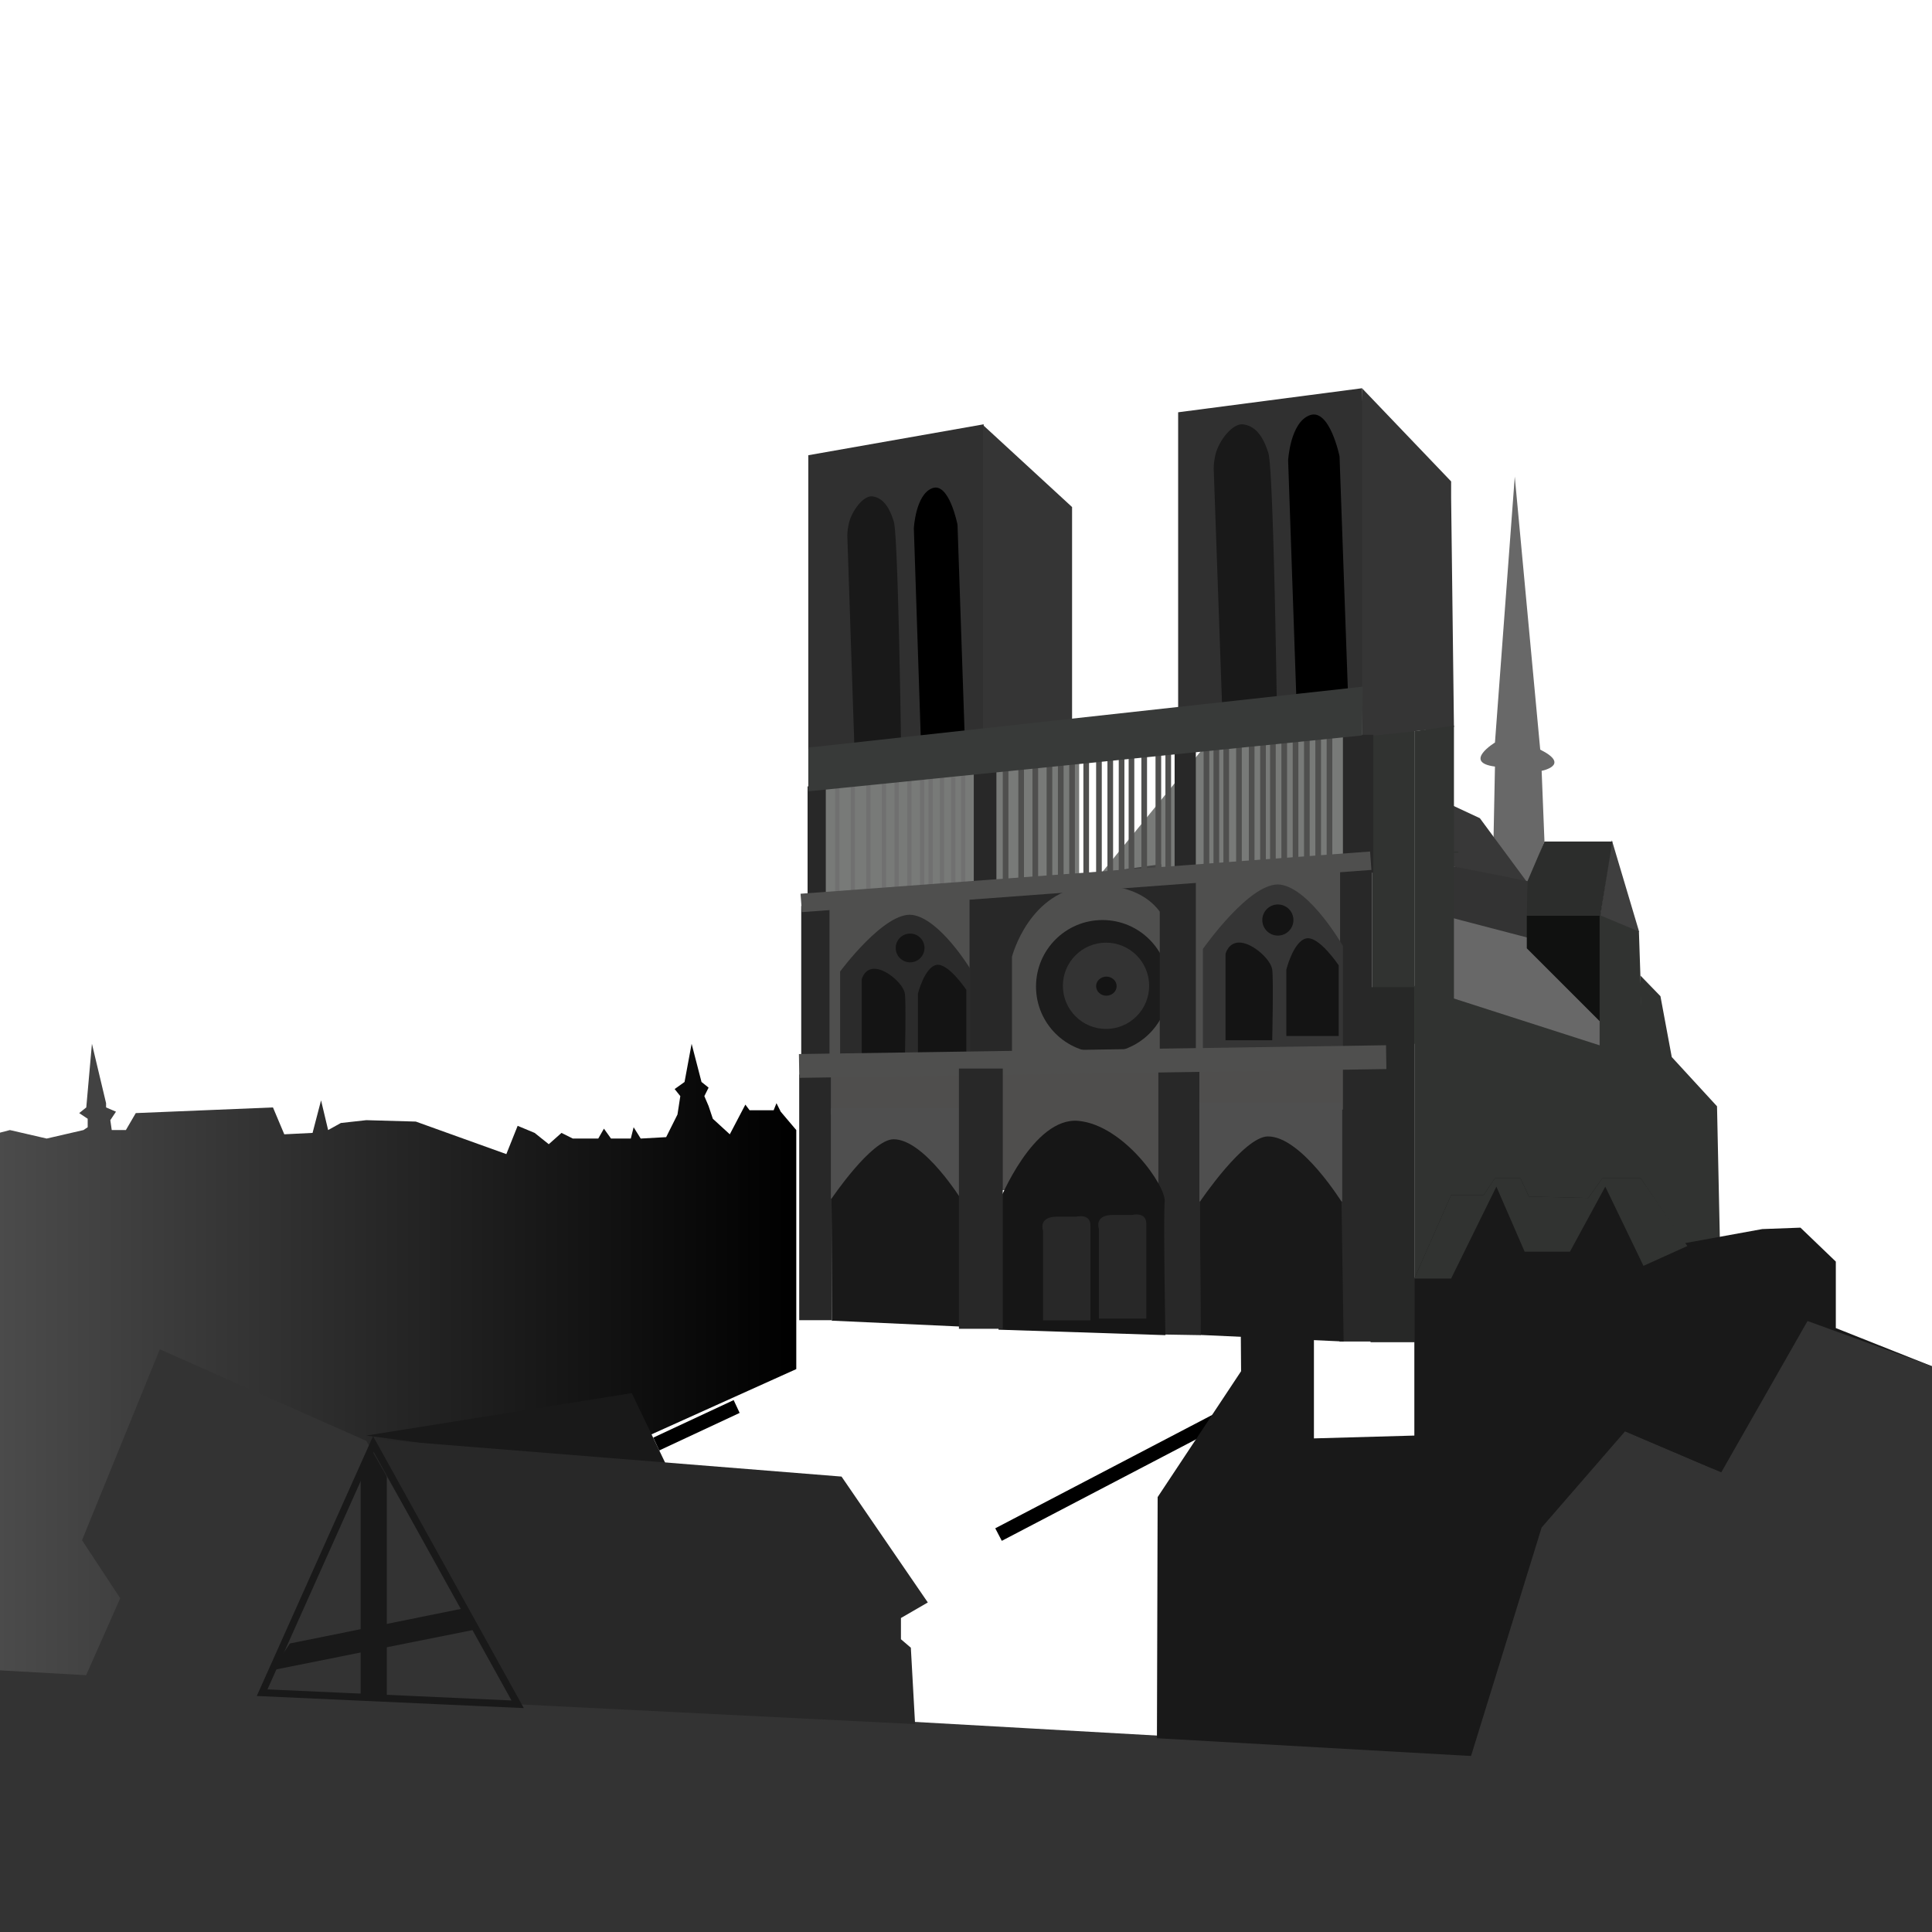 <svg xmlns="http://www.w3.org/2000/svg" xmlns:xlink="http://www.w3.org/1999/xlink" viewBox="0 0 1366 1366"><defs><style>.cls-1{fill:#191919;}.cls-2{fill:#282828;}.cls-3{fill:#4f4e4d;}.cls-4{fill:url(#linear-gradient);}.cls-5{fill:#333;}.cls-15,.cls-20,.cls-6{fill:none;}.cls-6{stroke:#191919;stroke-width:5px;}.cls-20,.cls-6{stroke-miterlimit:10;}.cls-7{fill:#313331;}.cls-8{fill:#272827;}.cls-9{fill:#686868;}.cls-10{fill:#383838;}.cls-11{fill:#787a78;}.cls-12{fill:#444;}.cls-13{fill:#707070;}.cls-14{fill:#4f4f4e;}.cls-16{fill:#303030;}.cls-17{fill:#101110;}.cls-18{fill:#3f3f3f;}.cls-19{fill:#353535;}.cls-20{stroke:#000;stroke-width:10px;}.cls-21{fill:#1c1c1c;}.cls-22{fill:#4f4f4f;}.cls-23{fill:#161616;}.cls-24{fill:#141414;}.cls-25{fill:#2b2b2b;}.cls-26{fill:#383a39;}.cls-27{fill:#2c2d2c;}</style><linearGradient id="linear-gradient" x1="-16" y1="983.5" x2="563" y2="983.5" gradientUnits="userSpaceOnUse"><stop offset="0" stop-color="#4d4d4d"/><stop offset="1"/></linearGradient></defs><title>church-background</title><g id="Layer_3" data-name="Layer 3"><rect class="cls-1" x="113" y="1024" width="45" height="61"/><rect class="cls-2" x="453" y="900" width="45" height="61"/><rect class="cls-3" x="419" y="924" width="34" height="61"/><polygon class="cls-4" points="-16 805 7 799 33 805 59 799 62 797 62 791 56 787 61 783 65 738 75 780 75 783 82 786 78 792 79 799 89 799 96 787 193 783 201 802 221 801 227 778 232 799 241 794 259 792 294 793 358 816 366 796 378 801 388 809 397 801 405 805 423 805 427 798 432 805 446 805 448 797 453 805 471 804 479 788 481 775 477 770 484 765 489 738 496 765 501 769 498 775 501 782 504 791 516 802 527 781 530 785 547 785 549 780 552 786 563 799 563 968 -16 1229 -16 805"/><polygon class="cls-5" points="0 1221.79 0 1366 1366 1366 1366 1258 0 1181 0 1221.79"/><polygon class="cls-5" points="58 1089 113 954 264 1021 366 1205 58 1191 85 1130 58 1089"/><polygon class="cls-1" points="255 1044 255 1200.09 273.5 1200.09 273.5 1038.14 264 1021 255 1044"/><polygon class="cls-1" points="205 1162 328.34 1137.07 336.63 1152.02 192 1181 205 1162"/><polygon class="cls-1" points="259 1015 446.67 985 475 1044 259 1015"/><polygon class="cls-2" points="595 1044 258 1017 366 1205 647 1219 644 1165 637 1159 637 1144 656 1133 595 1044"/><polygon class="cls-6" points="264 1021 185.33 1196.79 366 1205 264 1021"/><rect class="cls-5" x="885" y="1079" width="60" height="80"/></g><g id="Layer_4" data-name="Layer 4"><rect class="cls-7" x="970" y="510" width="30" height="194"/><rect class="cls-8" x="988" y="510" width="2" height="7"/><polyline class="cls-7" points="1168 928.66 1217 922.51 1214 782.19 1182 747.37 1174 704.35 1159.84 689.75 1162.67 929 1217 922.51"/><path class="cls-9" d="M1057,542l-1,50,24,34,12-31-2-50s21-4-1-15l-18-193-14,188S1034,539,1057,542Z"/><polyline class="cls-9" points="1026 642 1081.02 662.81 1135 725.81 1135 741 1026 706.9 1026 642"/><polygon class="cls-10" points="1079.46 627 1026 612.24 1026 569 1046.32 578.49 1080 624.13 1079.46 627"/><polyline class="cls-5" points="1026.59 648.96 1085.41 664.33 1082.12 623.44 1026.81 612.39 1026.44 646.13"/><polyline class="cls-11" points="779 617 962.46 392 970 611.58 779 617"/><rect class="cls-11" x="584" y="538" width="179" height="95"/><polygon class="cls-12" points="715.07 750.5 823.52 748.24 823.5 717.55 821 611 715 625.68 715.07 750.5"/><rect class="cls-13" x="590.5" y="555.5" width="3" height="78"/><rect class="cls-13" x="601.5" y="552.5" width="3" height="78"/><rect class="cls-13" x="612.5" y="552.5" width="3" height="78"/><rect class="cls-13" x="623.5" y="552.5" width="3" height="78"/><rect class="cls-13" x="632.5" y="552.5" width="3" height="78"/><rect class="cls-13" x="650.5" y="549.5" width="3" height="78"/><rect class="cls-13" x="656.5" y="549.5" width="3" height="78"/><rect class="cls-13" x="664.5" y="549.5" width="3" height="78"/><rect class="cls-13" x="672.5" y="549.5" width="3" height="78"/><rect class="cls-13" x="679.5" y="547.5" width="3" height="78"/><rect class="cls-13" x="641.5" y="549.5" width="3" height="78"/><rect class="cls-14" x="582.01" y="622.97" width="378" height="154.13" transform="translate(-35.89 41.69) rotate(-3.03)"/><polygon class="cls-15" points="566.5 641.5 566.5 759.5 969.5 750.5 969.5 611.5 566.5 641.5"/><polygon class="cls-16" points="571.5 529.5 571.5 321.86 695.5 300 695.5 516.39 571.5 529.5"/><polygon class="cls-16" points="833 503.5 970 487.5 963 274.5 833 291.5 833 503.5"/><polygon class="cls-7" points="1000 949 1139 931.66 1135.23 740.45 1000 697 1000 949"/><polygon class="cls-17" points="1134.5 725.5 1132 647 1079.5 647.5 1079.5 670.5 1134.5 725.5"/><polygon class="cls-18" points="1139.65 594.05 1131 649 1159 659 1139.65 594.05"/><polygon class="cls-19" points="695 517.5 758 510.5 758 368.67 758 358.5 695 300.5 695 517.5"/><polygon class="cls-19" points="963 521 1028 514 1026 351.93 1026 340.38 963 274.5 963 521"/><path class="cls-1" d="M604,525.37l-4.91-146.61A39.93,39.93,0,0,1,600,371c1.38-8.29,10-21,17-20,7.54,1.08,12,8,15,18s5,152.13,5,153.49h0l-32.92,2.89Z"/><path d="M651,521l-4.88-147.5s1.24-24,13.11-28.35S677,371,677,371l5,147Z"/><path class="cls-1" d="M864,497l-5.87-165.68a43.09,43.09,0,0,1,1-8.73c1.62-9.33,11.77-23.64,20-22.51,8.88,1.21,14.13,9,17.67,20.26s5.86,171.25,5.88,172.79h0L864,498S864,497,864,497Z"/><path d="M916.5,491.45l-5.74-166s1.46-27,15.43-31.91,20.92,29.1,20.92,29.1L953,488.07Z"/><rect class="cls-3" x="706" y="756.5" width="117.5" height="85"/><polygon class="cls-7" points="1028 738 1000 738 1000 517 1028 513 1028 738"/><rect class="cls-7" x="1026" y="602" width="5" height="1"/><polygon class="cls-7" points="1167.78 928.35 1131 932 1131 647 1158.78 658.6 1167.78 928.35"/><line class="cls-20" x1="520.84" y1="994.45" x2="464" y2="1021"/><line class="cls-20" x1="861" y1="1004" x2="706" y2="1085"/><circle class="cls-21" cx="779.5" cy="697.5" r="47"/><rect class="cls-2" x="820" y="620.5" width="25.5" height="132"/><rect class="cls-2" x="685.5" y="631" width="24.5" height="125.5"/><rect class="cls-2" x="830.5" y="530.5" width="15" height="86"/><rect class="cls-2" x="947.5" y="611.5" width="22.5" height="137"/><rect class="cls-3" x="586.5" y="754" width="95" height="38.5"/><polygon class="cls-2" points="819 753.5 819 943.5 849 944 848.5 784.5 848.5 753.5 819 753.5"/><polygon class="cls-2" points="947 750.5 947 752.5 947 784.5 947 948.5 980.5 948.5 980.5 750.5 947 750.5"/><polygon class="cls-3" points="848 752.5 848 753.5 848 784.5 949.5 784.5 949.5 752.5 848 752.5"/><rect class="cls-2" x="566.5" y="640.5" width="20" height="116"/><rect class="cls-2" x="571" y="556" width="13" height="79"/><rect class="cls-2" x="688.5" y="543" width="16" height="82.5"/><rect class="cls-2" x="949.5" y="519.5" width="21.5" height="97.5"/><path class="cls-2" d="M715.5,744.5v-68s12-47.37,55-50.19,53,24.19,53,24.19v-30l-117,10.58V755.5l8.17.5Z"/><rect class="cls-14" x="565.96" y="616.95" width="403.78" height="13.04" transform="translate(-44.01 58.49) rotate(-4.24)"/><circle class="cls-5" cx="782" cy="697" r="30.5"/><rect class="cls-22" x="848" y="779.5" width="101" height="70"/><polygon class="cls-2" points="565.07 759.74 565.07 933.43 587.92 933.43 587.92 788.08 587.92 759.74 565.07 759.74"/><polygon class="cls-3" points="587.47 758.83 587.47 759.74 587.47 788.08 680.25 788.08 680.25 758.83 587.47 758.83"/><rect class="cls-22" x="587.46" y="783.51" width="92.33" height="63.99"/><path class="cls-23" d="M706,940.13l.48-90.63s24-60,56-57,62,46,61,57,.5,94.5.5,94.5Z"/><rect class="cls-14" x="709" y="543" width="4" height="82"/><rect class="cls-14" x="720" y="543" width="4" height="82"/><rect class="cls-14" x="730" y="541" width="4" height="82"/><rect class="cls-14" x="740" y="541" width="4" height="82"/><rect class="cls-14" x="748" y="538" width="4" height="82"/><rect class="cls-14" x="756" y="538" width="4" height="82"/><rect class="cls-14" x="766" y="538" width="4" height="82"/><rect class="cls-14" x="775" y="535" width="4" height="82"/><rect class="cls-14" x="783" y="535" width="4" height="82"/><rect class="cls-14" x="791" y="535" width="4" height="82"/><rect class="cls-14" x="798" y="535" width="4" height="82"/><rect class="cls-14" x="807" y="533" width="4" height="82"/><rect class="cls-14" x="817" y="533" width="4" height="82"/><rect class="cls-14" x="824" y="531" width="4" height="82"/><rect class="cls-14" x="851" y="530" width="4" height="81"/><rect class="cls-14" x="858" y="526" width="4" height="85"/><rect class="cls-14" x="865" y="526" width="4" height="85"/><rect class="cls-14" x="874" y="528" width="4" height="83"/><rect class="cls-14" x="883" y="523" width="4" height="88"/><rect class="cls-14" x="891" y="523" width="4" height="88"/><rect class="cls-14" x="898" y="523" width="4" height="88"/><rect class="cls-14" x="906" y="523" width="4" height="88"/><rect class="cls-14" x="914" y="523" width="4" height="88"/><rect class="cls-14" x="922" y="520" width="4" height="88"/><rect class="cls-14" x="930" y="520" width="4" height="88"/><rect class="cls-14" x="938" y="520" width="4" height="88"/><path class="cls-1" d="M848.67,943.86l-.17-94.36s31-46,48-46c24,0,53,48,52,46l1.5,99Z"/><path class="cls-1" d="M588.07,933.76l-.15-86.26s28.31-42,43.88-42c21.94,0,48.45,43.88,47.54,42l1.37,90.5Z"/><rect class="cls-8" x="969" y="698" width="31" height="251"/><path class="cls-19" d="M850.5,746l99-3.17v-74s-23-40.16-44-43.33-55,45.45-55,45.45Z"/><path class="cls-24" d="M866.5,735.5v-61s2-9,11-8,21,12,22,19,0,50,0,50Z"/><path class="cls-24" d="M909.5,732.5v-47s5-20,14-22,23,19,23,19v50Z"/><circle class="cls-24" cx="903.5" cy="650.5" r="11"/><path class="cls-25" d="M594,752.8,686,750V685s-21.37-35.32-40.89-38.1-51.11,40-51.11,40Z"/><path class="cls-24" d="M609.29,748.8V692.42s1.85-8.31,10.16-7.39,19.41,11.09,20.34,17.56,0,46.21,0,46.21Z"/><path class="cls-24" d="M649,746V702.59s4.62-18.48,12.94-20.33,21.26,17.56,21.26,17.56V746Z"/><circle class="cls-24" cx="643.48" cy="670.24" r="10.17"/><polygon class="cls-26" points="577 528 571.5 528.5 571.5 559.5 963 520 963.5 490.33 963.5 485.5 577 528"/><polygon class="cls-27" points="1079.5 647.5 1080 623 1092 595 1140 595 1131.5 647.5 1079.5 647.5"/><path class="cls-2" d="M737.46,933.5V870.16s-3.72-9.94,9.94-9.94h13.66s9.94-2.48,9.94,6.21V933.5Z"/><path class="cls-2" d="M777,932.26V868.92S773.24,859,786.9,859h13.66s9.94-2.48,9.94,6.21v67.07Z"/><ellipse class="cls-24" cx="782.25" cy="697.25" rx="7.25" ry="6.75"/><rect class="cls-14" x="564.99" y="742.12" width="415.16" height="16.84" transform="translate(-11.2 11.7) rotate(-0.86)"/><rect class="cls-2" x="678" y="755.5" width="31" height="184"/></g><g id="Layer_8" data-name="Layer 8"><polygon class="cls-1" points="818.5 1058.5 877.5 969.5 877 904 929 904 929 1017 1000 1015 1000 904 1026 845 1049 845 1057 833 1075 833 1081 846 1123 847 1133 833 1160 833 1191 879 1246 869 1273 868 1298 892 1298 939 1366 966 1366 1260 818 1229 818.5 1058.5"/><polygon class="cls-5" points="1278 934 1217 1041 1149 1012 1090 1080 1035 1258 1366 1266 1366 966 1278 934"/><polygon class="cls-7" points="1000 904 1026 845 1049 845 1057 833 1075 833 1081 846 1123 847 1133 833 1160 833 1193 881 1162 895 1135 839 1110 885 1078 885 1058 839 1026 904 1000 904"/><polygon class="cls-1" points="1096 931 1186 931 1207 943 1210.3 1038.14 1149 1012 1096 931"/></g></svg>
